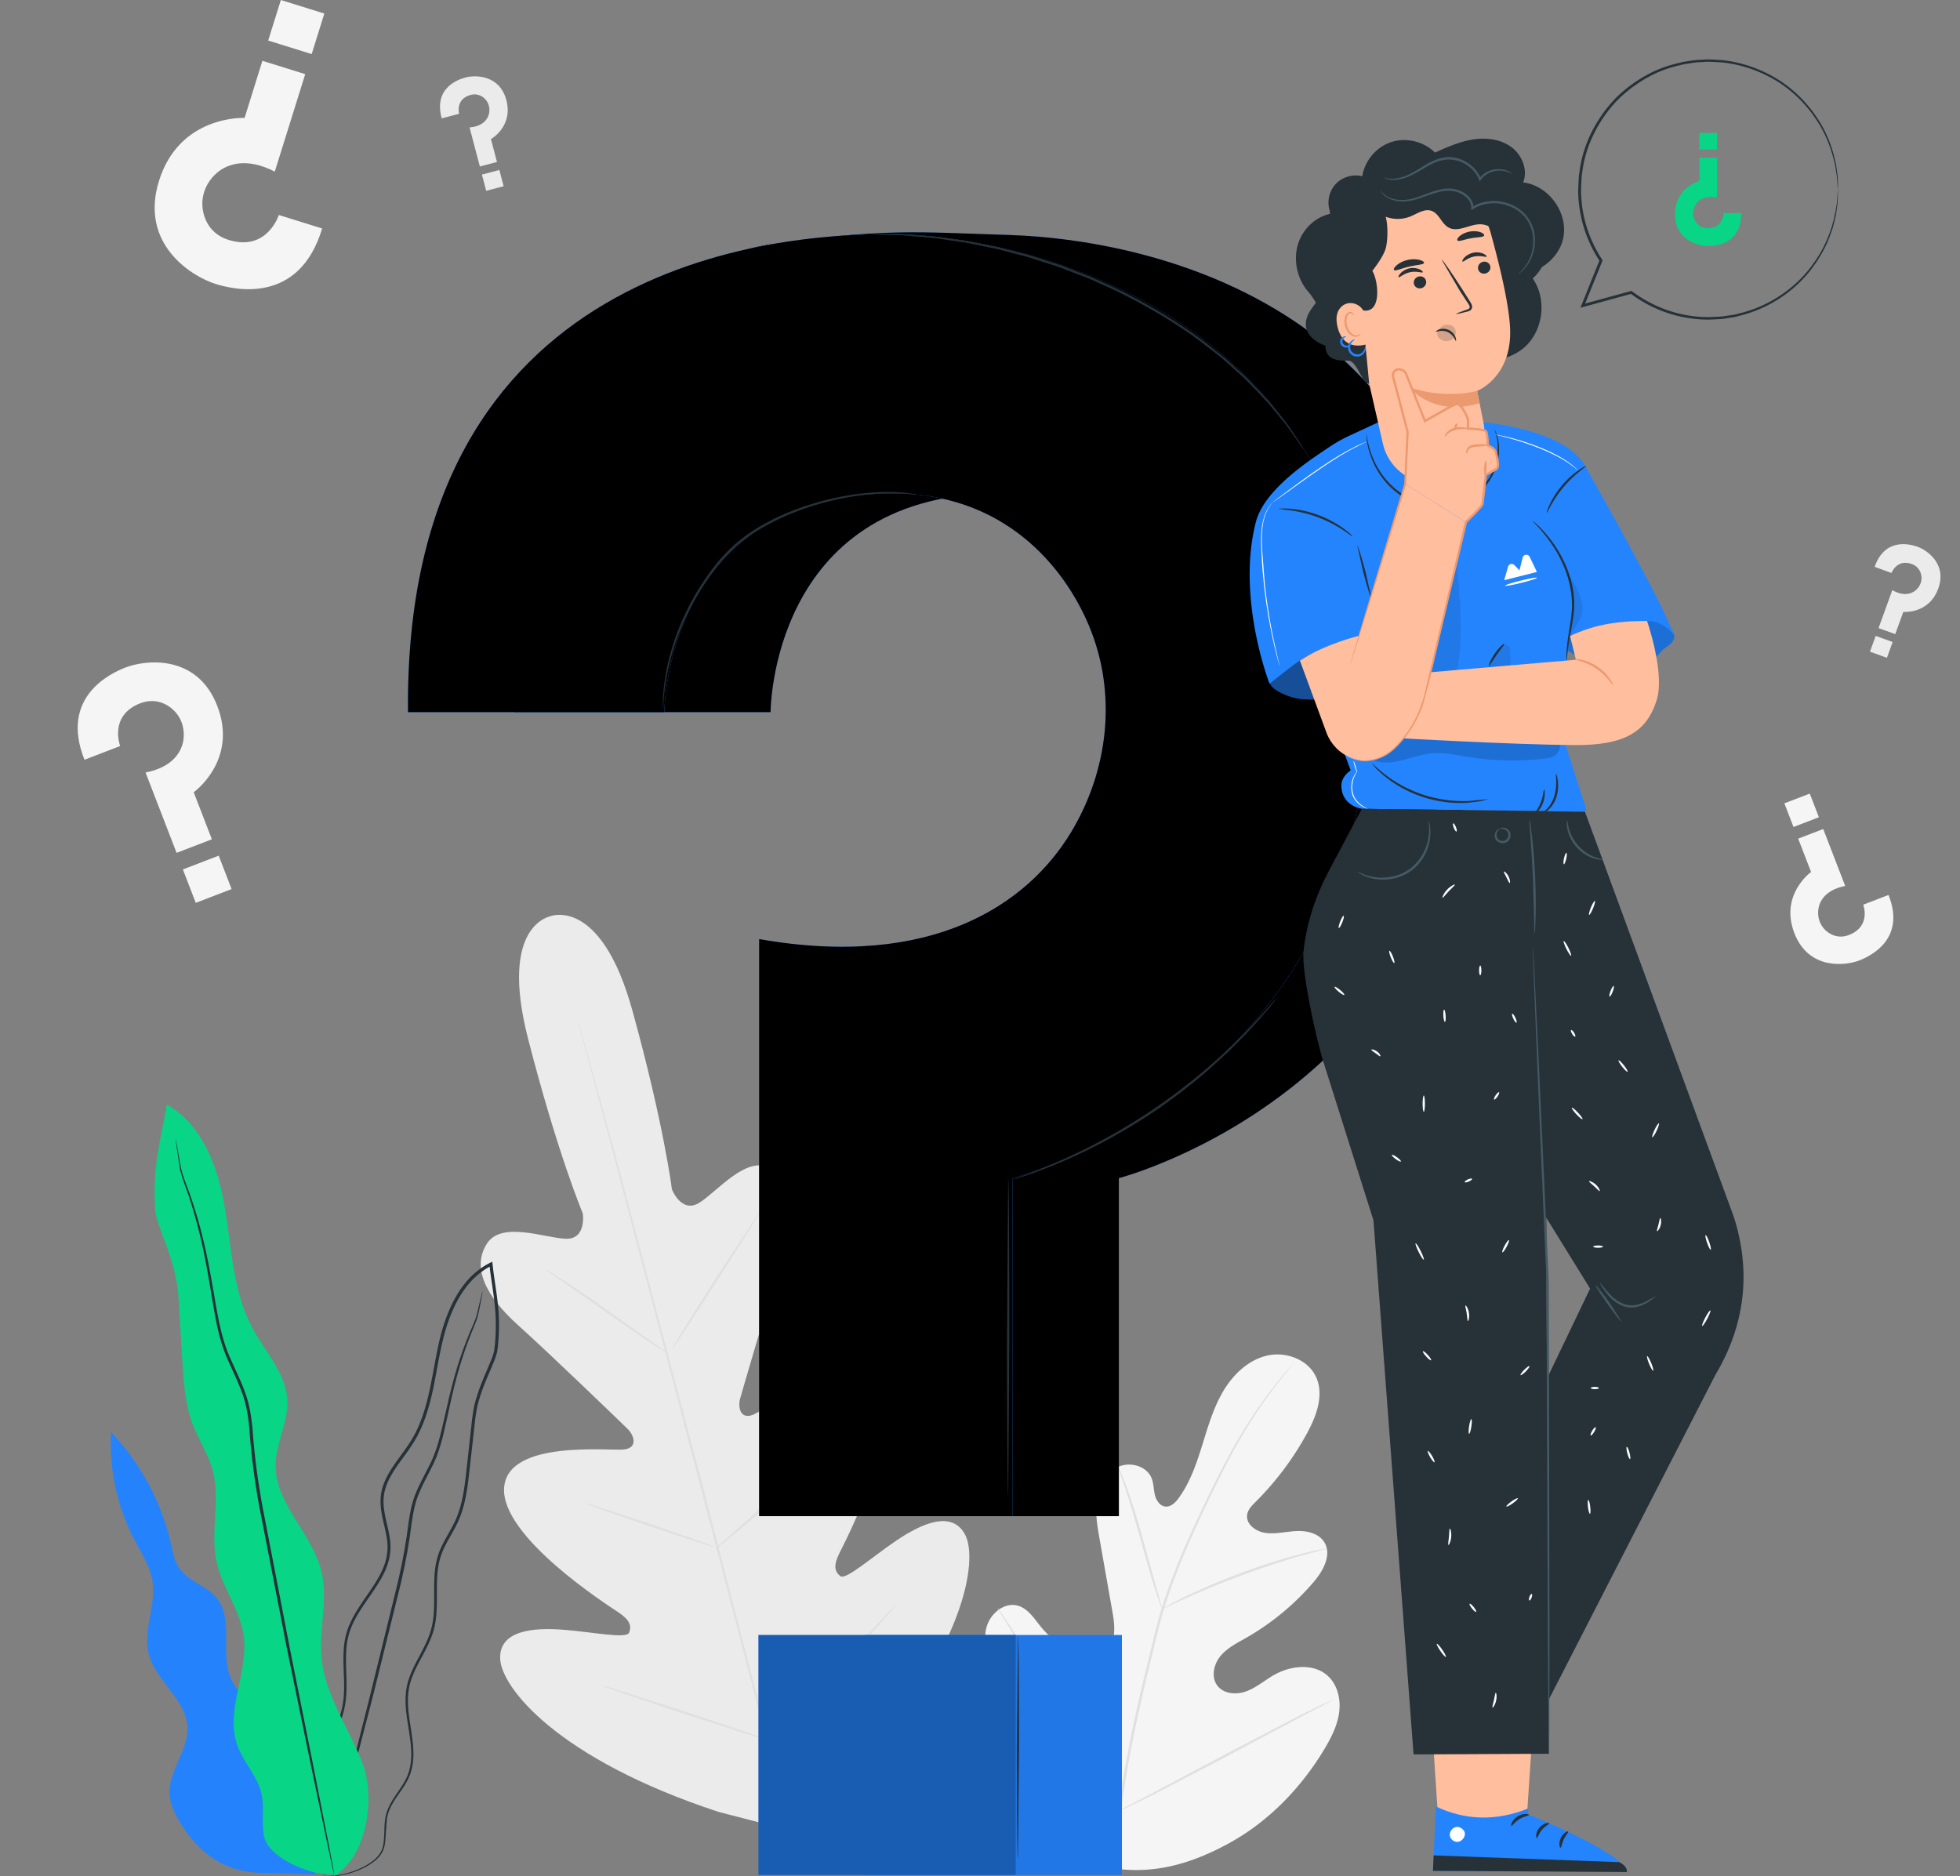 <svg xmlns="http://www.w3.org/2000/svg" xmlns:xlink="http://www.w3.org/1999/xlink" width="516" height="494" fill="none" xmlns:v="https://vecta.io/nano"><rect width="100%" height="100%" fill="#808080" stroke="none"/><style><![CDATA[.B{opacity:.3}.C{fill:#2484fe}.D{fill:#000}.E{fill:#263238}.F{opacity:.4}.G{fill:#ffbe9d}.H{fill:#eb996e}.I{fill:#f5f5f5}]]></style><g clip-path="url(#A)"><path d="M291.236 491.608c-20.135-9.52-28.176-32.154-31.015-53.224-.48-3.524-1.485-7.14-.339-10.489s4.686-6.102 8.063-5.157c2.805.782 4.453 3.617 6.334 5.869a20.85 20.85 0 0 0 9.548 6.452c2.431.781 5.306 1.015 7.304-.56 2.746-2.17 2.396-6.405 1.776-9.882l-3.424-19.437c-.607-3.477-1.227-7.024-.701-10.512s2.396-6.954 5.563-8.447c3.155-1.482 7.584-.268 8.858 3.022.526 1.365.491 2.893.83 4.317s1.285 2.916 2.734 3.08c1.461.175 2.688-1.05 3.553-2.24 3.003-4.119 4.675-9.066 6.194-13.942 1.519-4.889 2.957-9.871 5.563-14.257 2.617-4.387 6.614-8.179 11.557-9.31 4.944-1.12 10.787 1.05 12.879 5.728 2.092 4.69.07 10.15-2.373 14.654a78.97 78.97 0 0 1-13.591 18.153c-.97.969-2.01 2.007-2.22 3.372-.362 2.45 2.232 4.375 4.651 4.76 2.746.42 5.516-.315 8.286-.455s5.925.56 7.385 2.952c2.034 3.313-.315 7.548-2.839 10.488-5.037 5.88-11.091 10.874-17.799 14.701-2.407 1.365-4.966 2.648-6.731 4.795s-2.478 5.483-.818 7.723c1.671 2.24 5.002 2.485 7.608 1.54s4.756-2.811 7.152-4.211c4.487-2.614 10.728-3.326 14.491.28 2.477 2.38 3.295 6.125 2.828 9.543-.467 3.407-2.069 6.545-3.821 9.497-6.159 10.29-14.76 19.192-25.22 24.909-10.424 5.682-20.544 8.458-32.266 6.288z" class="I"/><g fill="#e0e0e0"><path d="M294.427 477.561c1.297-11.095 3.728-23.147 6.708-35.665l2.244-9.264c.747-3.033 1.472-6.043 2.384-8.948 1.776-5.81 3.938-11.259 6.135-16.381 2.209-5.11 4.487-9.882 6.649-14.338 2.174-4.445 4.278-8.552 6.358-12.204a126.8 126.8 0 0 1 11.079-16.52c1.46-1.844 2.629-3.232 3.447-4.165l.923-1.05c.211-.234.327-.35.327-.339.012.012-.081.14-.28.385-.222.269-.514.63-.876 1.097l-3.343 4.235c-2.851 3.71-6.813 9.252-10.88 16.59-2.045 3.664-4.125 7.771-6.275 12.216-2.139 4.456-4.394 9.228-6.58 14.338s-4.324 10.547-6.077 16.322c-.888 2.882-1.624 5.869-2.36 8.914l-2.232 9.252c-2.981 12.507-5.423 24.523-6.744 35.584"/><path d="M305.938 423.625c-.047.012-.246-.49-.596-1.423l-1.344-3.99c-1.075-3.384-2.407-8.097-3.857-13.312s-2.839-9.905-3.973-13.254l-1.356-3.967c-.327-.933-.49-1.458-.455-1.481.046-.012.28.478.689 1.388s.947 2.24 1.554 3.909c1.251 3.325 2.712 8.015 4.161 13.23l3.681 13.358 1.145 4.037c.269.957.398 1.494.351 1.505zm43.391-15.925c.012.047-.619.222-1.753.513l-4.779 1.295c-4.032 1.132-9.537 2.894-15.532 5.11s-11.335 4.469-15.145 6.196c-1.917.851-3.448 1.586-4.499 2.088-1.064.502-1.66.758-1.672.723-.023-.046.538-.373 1.566-.956 1.029-.572 2.536-1.365 4.43-2.276 3.774-1.843 9.103-4.165 15.11-6.393 6.018-2.217 11.57-3.92 15.636-4.935 2.034-.525 3.693-.887 4.85-1.097 1.145-.21 1.788-.315 1.788-.268zm-54.494 68.94c-.023.011-.151-.152-.397-.49l-1.04-1.494-3.658-5.588c-3.027-4.76-7.012-11.469-11.3-18.924l-11.126-19.017-3.482-5.693-.935-1.552c-.211-.362-.304-.548-.293-.572.024-.011.152.164.398.49l1.04 1.494c.9 1.295 2.15 3.208 3.658 5.588 3.027 4.76 7.012 11.469 11.3 18.936l11.126 19.017 3.482 5.693.935 1.552c.211.35.316.548.292.56z"/><path d="M351.14 447.426c.012.023-.175.14-.549.338l-1.636.875-6.03 3.138-19.785 10.547-19.89 10.384-6.124 2.952-1.683.758c-.385.163-.596.245-.608.222s.176-.14.55-.35l1.636-.875 6.03-3.139 19.797-10.547 19.89-10.383 6.124-2.952 1.682-.758.596-.21z"/></g><path d="M145.11 241.19s-13.884 1.925-6.089 32.282 14.409 46.003 14.409 46.003 1.052 6.872-4.511 6.662c-5.551-.21-16.875-4.714-20.72 1.271-3.985 6.207-.502 13.674 8.204 21.502s27.159 25.668 28.819 27.289c1.636 1.587 2.875 4.959-.935 5.414s-30.84-2.707-31.577 10.185 27.113 30.707 30.116 32.714 3.483 3.57 2.805 5.32c-.678 1.738-9.653-.175-17.378-.758s-16.781.081-16.583 7.56 14.819 26.367 57.486 40.402l20.194 5.215 14.923-14.677c30.034-33.355 33.318-56.992 29.777-63.584-3.553-6.58-11.745-2.672-18.161 1.668s-13.252 10.465-14.701 9.287-1.823-2.777-.21-6.008 16.91-32.516 9.851-43.331c-7.058-10.827-28.935 5.332-32.465 6.825s-4.137-2.053-3.505-4.235c.631-2.229 7.771-26.869 11.429-37.976s2.968-19.32-3.576-22.727c-6.311-3.29-13.895 6.242-18.605 9.17-4.71 2.94-7.222-3.547-7.222-3.547s-2.057-16.858-10.401-47.076-21.655-24.803-21.655-24.803" fill="#ebebeb"/><g fill="#e0e0e0"><path d="M209.35 487.28l-24.951-95.879-22.777-87.012-9.442-35.362-.14-.642s.081.21.21.63l.537 1.855 2.034 7.129 7.245 26.285 22.952 86.965 24.764 95.926"/><path d="M143.789 334.35c.023-.035.491.222 1.332.712l3.483 2.17c2.91 1.878 6.871 4.561 11.184 7.618l11.02 7.84 3.354 2.357c.795.548 1.227.875 1.204.91s-.503-.21-1.333-.7-2.021-1.237-3.471-2.193c-2.898-1.902-6.813-4.644-11.125-7.7l-11.067-7.759-3.366-2.345c-.818-.548-1.238-.875-1.215-.91zm33.248 20.627c-.152-.093 5.048-8.481 11.604-18.737l12.154-18.398c.152.093-5.048 8.481-11.616 18.737-6.544 10.255-11.99 18.492-12.142 18.398zm11.195 52.816c-.023-.035.363-.408 1.111-1.073l3.155-2.754c2.653-2.321 6.311-5.553 10.214-9.263 3.915-3.698 7.339-7.175 9.793-9.707l2.91-2.998c.689-.7 1.087-1.085 1.122-1.05s-.304.466-.935 1.225-1.578 1.831-2.77 3.138c-2.372 2.613-5.761 6.149-9.676 9.87a191.29 191.29 0 0 1-10.366 9.147c-1.367 1.12-2.489 2.007-3.284 2.602s-1.25.898-1.274.863z"/><path d="M154.05 395.753c.011-.047.502.082 1.379.338l3.692 1.144 12.119 4.001 12.061 4.177 3.634 1.342 1.309.572c-.012.046-.503-.082-1.379-.339l-3.693-1.143-12.119-4.002-12.06-4.177-3.635-1.341c-.864-.327-1.32-.537-1.308-.572zm3.95 47.881c.011-.047.642.117 1.764.443l4.745 1.447 15.578 5.005 15.519 5.18 4.675 1.645 1.683.689c-.012.046-.643-.117-1.765-.444l-4.745-1.446-15.577-5.006-15.52-5.18-4.674-1.645-1.683-.688zm43.017 13.767c-.035-.035.456-.525 1.367-1.388l3.868-3.629 12.575-12.168a524.33 524.33 0 0 0 12.154-12.601l3.623-3.873 1.39-1.377c.035.035-.397.572-1.192 1.54l-3.482 4.014c-2.98 3.36-7.187 7.898-12.026 12.752-4.826 4.853-9.384 9.065-12.726 12.052l-4.008 3.488c-.97.793-1.508 1.225-1.543 1.19z"/></g><g class="I"><path d="M84.808 60.155l-11.406-3.547s-2.992 9.555-12.995 6.627c-5.2-1.517-6.825-5.74-7.094-8.669-.327-3.395 1.134-6.709 3.693-8.972 2.933-2.578 8.075-4.153 15.333-.408l8.017-25.667-11.277-3.512-4.686 15.039s-17.097-.84-22.531 16.555c-5.2 16.649 8.543 25.177 14.947 27.172 4.897 1.517 21.935 5.53 28.001-14.619zM70.605 10.672l11.446 3.565 3.334-10.669L73.939.003l-3.334 10.669z"/></g><g fill="#ebebeb"><path d="M116.291 31.162l4.57-1.202s-1.017-3.827 2.956-4.947c2.057-.583 3.494.49 4.196 1.412.829 1.073 1.028 2.485.654 3.78-.432 1.482-1.835 3.08-5.048 3.348l2.711 10.279 4.511-1.19-1.59-6.02s5.902-3.302 4.056-10.267c-1.765-6.662-8.158-6.639-10.729-5.962-1.951.513-8.507 2.753-6.287 10.769zm15.169 13.591l-4.588 1.208 1.13 4.275 4.588-1.208-1.13-4.275zm362.067 104.49l4.441 1.61s1.356-3.722 5.247-2.392c2.022.689 2.595 2.392 2.653 3.547.07 1.353-.561 2.625-1.624 3.477-1.204.968-3.261 1.493-6.065-.117l-3.623 9.999 4.394 1.586 2.127-5.856s6.731.641 9.197-6.137c2.349-6.487-2.922-10.092-5.423-11.002-1.904-.677-8.566-2.567-11.324 5.285zm4.739 19.788l-4.461-1.614-1.508 4.158 4.461 1.613 1.508-4.157z"/></g><g class="I"><path d="M22.239 200.029l9.396-3.617s-3.038-7.875 5.107-11.176c4.23-1.716 7.514.221 9.232 2.018 1.998 2.077 2.77 5.017 2.267 7.852-.584 3.231-3.155 6.965-9.922 8.283l8.169 21.152 9.291-3.57-4.78-12.39s11.733-8.377 6.206-22.715c-5.294-13.721-18.85-12.169-24.121-10.139-4.043 1.552-17.413 7.817-10.845 24.302zm35.338 25.252l-9.432 3.628 3.395 8.796 9.433-3.628-3.395-8.796zm439.608 10.344l-6.661 2.567s2.15 5.588-3.623 7.921c-3.003 1.214-5.329-.163-6.544-1.423-1.415-1.47-1.964-3.558-1.602-5.565.41-2.298 2.233-4.935 7.024-5.869l-5.785-14.991-6.591 2.531 3.389 8.785s-8.321 5.939-4.394 16.101c3.751 9.718 13.358 8.622 17.097 7.187 2.875-1.132 12.341-5.566 7.69-17.244zm-25.016-17.893l6.685-2.571-2.404-6.227-6.684 2.571 2.403 6.227z"/></g><use xlink:href="#B" class="C"/><g class="B D"><g class="B"><g class="B"><g class="B"><use xlink:href="#B" class="B"/></g></g></g></g><g class="E"><path d="M85.672 493.895s1.251.292 3.599-.082a21.76 21.76 0 0 0 4.254-1.073c1.624-.595 3.483-1.435 5.247-2.87.853-.747 1.706-1.657 2.162-2.87s.537-2.544.619-3.909l.304-4.223c.222-1.435.783-2.847 1.601-4.2 1.543-2.707 4.102-5.262 4.932-8.937.899-3.617.257-7.525-.351-11.457-.608-3.92-1.192-8.19.304-12.273 1.402-4.084 4.277-7.771 5.703-12.379 1.425-4.655.759-9.66 1.063-14.595.14-2.474.62-4.959 1.706-7.257 1.064-2.31 2.525-4.492 3.67-6.93 2.326-4.924 2.735-10.501 3.366-15.961l.935-8.342c.315-2.823.56-5.635 1.449-8.353.806-2.742 1.975-5.39 3.132-8.085.561-1.354 1.168-2.719 1.519-4.224.257-1.54.327-2.986.421-4.491.151-2.999.023-6.032-.351-9.042-.351-3.01-.9-6.009-1.227-9.03-.024-.175-.035-.362-.059-.525l-.07-.607-.537.268c-2.805 1.4-5.201 3.489-7.047 5.939-1.87 2.426-3.237 5.168-4.324 7.968-2.185 5.612-2.968 11.492-4.079 17.104-1.075 5.612-2.489 11.13-5.375 15.797-1.438 2.322-3.167 4.445-4.687 6.72-1.519 2.252-2.851 4.725-3.248 7.444-.772 5.53 2.278 10.383 1.636 15.271-.222 2.427-1.192 4.702-2.384 6.779-1.192 2.088-2.583 4.025-3.915 5.973-1.32 1.949-2.583 3.92-3.518 6.032-.947 2.1-1.461 4.352-1.613 6.545-.316 4.41.304 8.587-.012 12.531-.269 3.955-1.659 7.536-3.225 10.733-1.578 3.22-3.342 6.125-4.815 8.937-.748 1.412-1.426 2.788-1.987 4.165-.596 1.377-.877 2.788-1.145 4.13-.432 2.707-.386 5.227-.093 7.455.573 4.48 2.244 7.7 3.74 9.509.339.478.748.828 1.063 1.143.304.327.608.549.865.724.514.385.771.548.771.548.058-.07-1.075-.665-2.536-2.497-1.437-1.82-3.038-5.017-3.553-9.45-.257-2.193-.28-4.69.164-7.35.28-1.319.573-2.695 1.157-4.037.561-1.353 1.251-2.718 1.998-4.107 1.484-2.788 3.26-5.693 4.885-8.925 1.601-3.22 3.05-6.872 3.342-10.92.339-4.025-.269-8.225.07-12.53.152-2.147.654-4.294 1.578-6.324.911-2.041 2.15-3.978 3.471-5.903 1.321-1.937 2.735-3.874 3.962-6.009 1.227-2.111 2.244-4.48 2.501-7.058.631-5.215-2.396-10.104-1.613-15.237.374-2.544 1.648-4.912 3.132-7.117 1.496-2.228 3.237-4.352 4.71-6.743 2.968-4.796 4.417-10.431 5.504-16.066 1.11-5.647 1.905-11.468 4.044-16.963 1.063-2.73 2.407-5.402 4.218-7.759 1.788-2.368 4.079-4.352 6.743-5.693l-.607-.339c.023.164.035.35.058.525.327 3.057.877 6.055 1.227 9.03.362 2.976.491 5.951.351 8.902-.082 1.459-.176 2.987-.398 4.364-.315 1.376-.911 2.73-1.472 4.071-1.145 2.684-2.337 5.379-3.155 8.179-.912 2.788-1.169 5.705-1.473 8.493l-.923 8.354c-.619 5.495-1.04 10.979-3.272 15.727-1.11 2.368-2.571 4.55-3.658 6.942-1.122 2.38-1.624 5.005-1.753 7.525-.28 5.04.374 9.975-.993 14.432-1.356 4.445-4.207 8.155-5.657 12.367-1.542 4.258-.899 8.668-.28 12.577.631 3.932 1.262 7.758.421 11.235-.76 3.512-3.249 6.043-4.815 8.832-.818 1.377-1.402 2.882-1.625 4.363-.233 1.494-.222 2.917-.28 4.282-.07 1.342-.14 2.66-.561 3.792-.409 1.131-1.215 2.018-2.033 2.753-1.706 1.412-3.529 2.275-5.13 2.882-1.613.607-3.038.945-4.195 1.132-1.157.21-2.057.245-2.665.256l-.888.012z"/><path d="M127.019 339.985c-.012 0-.058.128-.129.397l-.292 1.178-1.063 4.527c-.514 1.937-1.706 4.13-2.711 6.825-1.052 2.672-2.127 5.775-3.109 9.264-.993 3.488-1.882 7.35-2.805 11.491-.958 4.142-1.905 8.576-4.183 12.764-1.076 2.123-2.279 4.27-3.238 6.615-.981 2.345-1.519 4.924-1.881 7.502-.631 5.18-1.578 10.43-2.817 15.809l-7.397 30.182-6.206 24.617-4.114 16.614L86 492.296l-.257 1.179c-.058.268-.07.408-.058.408s.058-.128.14-.385c.094-.303.199-.688.339-1.167l1.227-4.491 4.371-16.556 6.381-24.57 7.468-30.194c1.238-5.367 2.197-10.722 2.816-15.867.362-2.555.865-5.04 1.811-7.315.924-2.287 2.116-4.422 3.191-6.569 2.302-4.258 3.26-8.831 4.172-12.95.9-4.153 1.741-8.015 2.699-11.492.947-3.477 1.964-6.58 2.98-9.252.959-2.695 2.116-4.9 2.595-6.906.455-1.984.701-3.524.911-4.574l.211-1.19c.023-.268.046-.408.023-.42z"/></g><path d="M87.986 493.93c8.543-5.075 10.997-20.464 7.432-29.739-3.564-9.264-9.805-17.734-10.763-27.616-.736-7.595 1.753-15.388-.023-22.808-2.396-10.022-12.189-17.781-12.072-28.071.058-5.775 3.354-11.212 3.097-16.987-.327-7.082-5.761-12.694-9.139-18.935-5.165-9.544-5.504-20.837-7.269-31.536s-5.855-22.167-15.356-27.429c-1.402 9.089-3.798 15.307-3.05 27.627.269 4.422 5.411 12.881 6.112 22.576l1.063 17.383c.351 5.636.713 11.387 2.735 16.661 1.554 4.048 4.044 7.712 5.2 11.888 2.162 7.852-.678 16.357 1.075 24.314 1.484 6.744 6.159 12.542 7.117 19.379 1.344 9.602-4.885 19.589-1.695 28.747 1.578 4.55 5.329 8.202 6.392 12.892.83 3.64-.07 7.502.678 11.154 1.204 5.891 12.469 10.477 18.476 10.103" fill="#08d586"/><path d="M46.254 299.828c-.012 0 0 .175.035.513l.187 1.493.865 5.729c.479 2.508 1.776 5.332 2.805 8.727a127.81 127.81 0 0 1 3.132 11.69c.97 4.375 1.788 9.228 2.653 14.444.888 5.18 1.788 10.896 4.382 16.321 1.204 2.731 2.548 5.461 3.553 8.366 1.04 2.893 1.508 6.02 1.8 9.217.444 6.44 1.297 13.136 2.513 19.88l7.386 37.964 6.357 30.929 4.359 20.837 1.227 5.658.339 1.471c.082.326.129.501.14.49.012 0-.012-.175-.058-.514l-.257-1.481-1.075-5.682-4.102-20.884-6.182-30.964-7.316-37.952c-1.204-6.756-2.057-13.347-2.513-19.811-.304-3.22-.795-6.44-1.87-9.403-1.04-2.975-2.407-5.717-3.599-8.412-2.571-5.355-3.483-10.932-4.406-16.135-.888-5.204-1.741-10.069-2.758-14.456-1.005-4.387-2.127-8.307-3.272-11.702-1.087-3.418-2.419-6.206-2.933-8.657-.491-2.45-.76-4.398-1.017-5.693l-.28-1.482c-.035-.338-.082-.501-.094-.501z" class="E"/><g fill="#08d586"><path d="M458.398 56.106h-4.652s0 3.897-4.055 3.967c-2.103.035-3.202-1.342-3.646-2.403-.514-1.225-.362-2.625.327-3.757.795-1.295 2.513-2.485 5.656-1.925V41.511h-4.604v6.137s-6.451 1.668-6.451 8.762c0 6.79 6.1 8.365 8.707 8.365 1.998.012 8.799-.478 8.718-8.669zm-11.029-16.743h4.663v-4.352h-4.663v4.352z"/></g><path d="M483.874 49.888c.012 0 .012-.198.012-.583l-.047-1.727-.058-1.272-.211-1.528-.257-1.773-.491-1.983c-.724-2.788-1.951-6.172-4.207-9.625-2.22-3.453-5.399-7.047-9.711-9.952-4.324-2.858-9.758-5.063-15.87-5.647-1.531-.058-3.085-.245-4.663-.093-.783.058-1.589.035-2.384.152l-2.408.362c-3.19.653-6.45 1.598-9.489 3.232-3.05 1.598-5.948 3.663-8.531 6.183a36.02 36.02 0 0 0-6.416 8.914c-1.706 3.337-2.886 7.023-3.342 10.862-.187.957-.187 1.925-.245 2.893s-.106 1.948-.059 2.928c.082 1.96.327 3.932.748 5.868.9 4.223 2.618 8.19 4.92 11.679l-.035-.35-5.06 12.6.736-.198 12.75-3.5-.316-.058c4.441 3.337 9.525 5.472 14.562 6.347 2.512.443 5.036.63 7.455.467 1.216-.047 2.419-.105 3.588-.338l1.741-.268c.573-.105 1.134-.28 1.683-.42 8.975-2.298 15.602-7.817 19.388-13.277 1.928-2.73 3.319-5.437 4.172-7.899l.643-1.785.432-1.692.386-1.552c.093-.502.152-.98.21-1.423.117-.898.269-1.692.304-2.38l.058-1.75.024-1.073c0-.21 0-.338-.012-.338s-.023.117-.047.362l-.081 1.062-.117 1.738c-.059.688-.222 1.47-.363 2.357-.642 3.5-2.045 8.75-5.971 14.117-3.798 5.355-10.354 10.734-19.178 12.939-.549.128-1.098.303-1.659.397l-1.718.257c-1.145.222-2.326.268-3.518.315-2.384.152-4.849-.035-7.315-.478-4.932-.887-9.899-2.987-14.246-6.265l-.14-.105-.176.047-12.749 3.477.444.502 4.803-11.9.07-.187-.117-.163c-2.255-3.418-3.927-7.304-4.815-11.422-.409-1.902-.642-3.815-.724-5.74-.047-.957-.012-1.913.046-2.87.059-.945.059-1.902.234-2.835.444-3.757 1.59-7.362 3.261-10.629a35.12 35.12 0 0 1 6.264-8.738c2.524-2.473 5.352-4.503 8.332-6.078 2.968-1.61 6.17-2.555 9.291-3.197l2.349-.362c.783-.117 1.566-.105 2.337-.163 1.554-.152 3.073.023 4.581.07 5.995.548 11.347 2.683 15.625 5.46a34.2 34.2 0 0 1 9.653 9.742c2.267 3.395 3.517 6.72 4.277 9.473l.526 1.96.292 1.762.245 1.505c.047.467.059.887.094 1.26l.128 1.715c.047.42.07.618.082.618z" class="E"/><g class="C"><use xlink:href="#C"/><path d="M295.361 430.462h-67.734v63.153h67.734v-63.153z"/></g><g class="D"><path opacity=".1" d="M295.361 430.462h-67.734v63.153h67.734v-63.153z"/><use xlink:href="#C" opacity=".1"/></g><use xlink:href="#D" class="C"/><use xlink:href="#D" class="B D"/><path d="M267.408 430.462h-67.735v63.153h67.735v-63.153z" class="C"/><path d="M267.408 430.462h-67.735v63.153h67.735v-63.153z" class="B D"/><g class="E"><path d="M241.417 130.214c0 .023-.351 0-1.005-.058-.666-.035-1.625-.222-2.875-.234-2.501-.163-6.136-.105-10.588.444-4.441.56-9.688 1.656-15.274 3.581-2.781 1.004-5.668 2.147-8.508 3.652-2.863 1.447-5.703 3.22-8.321 5.379-2.641 2.135-4.873 4.631-6.813 7.186a68.95 68.95 0 0 0-5.107 7.724c-2.874 5.168-4.826 10.15-6.041 14.455-1.239 4.294-1.788 7.887-2.034 10.372-.14 1.249-.187 2.217-.21 2.87-.035.654-.07 1.004-.094 1.004s-.035-.35-.035-1.004c0-.665 0-1.633.105-2.893.176-2.509.655-6.137 1.847-10.477 1.168-4.34 3.097-9.38 5.972-14.607 1.46-2.59 3.155-5.227 5.118-7.817 1.952-2.578 4.207-5.122 6.895-7.292 2.665-2.193 5.539-3.978 8.438-5.436 2.875-1.517 5.796-2.66 8.601-3.652 5.644-1.925 10.938-2.987 15.414-3.489 4.476-.49 8.146-.49 10.646-.245 1.263.047 2.221.28 2.875.35.655.105 1.005.164.994.187zm101.695-12.028c-.012 0-.082-.082-.222-.269l-.597-.816-2.22-3.15-1.613-2.264-4.522-5.495-2.922-3.103-3.272-3.36-3.775-3.407-1.998-1.785-2.174-1.715-4.557-3.535c-6.405-4.632-13.896-9.088-22.111-13.044l-6.159-2.777-6.123-2.368c-1.987-.828-4.021-1.412-5.984-2.053-1.975-.607-3.88-1.318-5.808-1.773l-5.586-1.47c-1.811-.478-3.611-.758-5.329-1.132-1.73-.327-3.377-.747-5.002-.957l-4.651-.677c-2.957-.502-5.668-.607-8.029-.84-1.18-.093-2.29-.222-3.307-.268l-2.781-.07-3.857-.128-1.005-.047c-.222-.012-.339-.023-.339-.035s.117-.023.339-.023l1.005-.012 3.857.012 2.793.023c1.017.035 2.127.14 3.319.222 2.372.21 5.095.28 8.063.758l4.663.63c1.625.187 3.284.607 5.025.922 1.73.362 3.53.642 5.353 1.108l5.621 1.447c1.94.443 3.845 1.143 5.831 1.762 1.975.642 4.021 1.225 6.019 2.053l6.147 2.368 6.182 2.788c8.251 3.967 15.765 8.459 22.181 13.137 1.612 1.155 3.085 2.415 4.569 3.57l2.174 1.727c.701.583 1.344 1.213 1.998 1.797l3.763 3.442c1.181 1.131 2.221 2.321 3.261 3.395 1.016 1.096 2.033 2.111 2.91 3.138l2.384 2.975 2.068 2.59c.596.829 1.099 1.61 1.566 2.31l2.127 3.22.538.84c.14.234.198.327.187.339zm-7.035 144.658c.011.011-.164.256-.515.7l-1.554 1.936-2.547 2.987-3.518 3.838-4.453 4.469-5.34 4.9c-3.868 3.325-8.274 6.813-13.112 10.174-4.862 3.325-9.7 6.195-14.188 8.621-2.267 1.167-4.417 2.31-6.486 3.244-2.045.992-3.985 1.82-5.773 2.567-1.764.781-3.412 1.365-4.838 1.913a67.55 67.55 0 0 1-3.704 1.318l-2.361.77c-.538.164-.83.245-.841.222s.268-.14.794-.338l2.326-.875a68.37 68.37 0 0 0 3.658-1.412c1.414-.583 3.05-1.19 4.791-1.995 1.765-.77 3.693-1.61 5.715-2.625 2.056-.945 4.183-2.1 6.439-3.279 4.464-2.438 9.255-5.32 14.105-8.633 4.827-3.337 9.221-6.802 13.089-10.092 1.905-1.68 3.74-3.255 5.352-4.842 1.66-1.528 3.144-3.033 4.488-4.398 1.379-1.342 2.524-2.649 3.564-3.769a76.87 76.87 0 0 0 2.618-2.916l1.648-1.855c.421-.42.631-.642.643-.63zm-70.656 131.031c-.164 0-.304-18.738-.304-41.85l.304-41.861c.163 0 .303 18.737.303 41.861l-.303 41.85zm2.571 95.458c-.164 0-.304-13.148-.304-29.365l.304-29.378c.163 0 .304 13.149.304 29.378l-.304 29.365z"/></g><use xlink:href="#E" class="C"/><g class="F D"><use xlink:href="#E" class="F"/></g><path d="M412.424 171.06a26.62 26.62 0 0 0 15.589 4.889c2.653-.035 5.47-.549 7.421-2.334.9-.817 1.578-1.878 2.501-2.66.631-.537 1.367-.945 1.963-1.528s1.04-1.412.865-2.217c-.187-.828-.876-2.158-1.613-2.578-3.167-1.797-6.953-1.727-10.599-1.645s-7.234.933-10.693 2.088c-2.828.945-5.785 2.287-7.222 4.9" class="C"/><g class="F D"><path d="M440.752 167.222c-.187-.828-1.333-1.925-2.069-2.345-3.167-1.797-6.498-1.96-10.144-1.879s-7.234.934-10.693 2.089c-2.828.945-5.785 2.287-7.222 4.9l1.8 1.073a26.62 26.62 0 0 0 15.589 4.889c2.653-.035 5.47-.549 7.421-2.334.9-.816 1.578-1.878 2.501-2.66.631-.536 1.367-.945 1.963-1.528.585-.572 1.041-1.4.854-2.205z" class="F"/></g><path d="M358.526 212.944l58.257.759a.75.75 0 0 0 .724-.98l-6.836-21.281 2.395-23.427 4.955-43.774c-3.973-11.154-27.486-13.044-27.486-13.044l-26.797 1.587-.947-1.575-7.713 3.582a36.38 36.38 0 0 0-4.838 2.718c-5.083 3.407-17.366 11.2-19.609 19.904-5.177 20.114 3.587 42.572 3.587 42.572l5.621-4.386c1.473-1.109 2.864-2.077 4.465-2.975l11.289 30.205s-2.349 1.423-2.454 3.874c-.071 2.45 1.238 5.401 5.387 6.241z" class="C"/><g class="B D"><path d="M383.499 177.337c1.847-9.917.877-20.114-.116-30.147-3.238 8.213-3.121 17.465-6.545 25.597-.374.875-.783 1.75-.911 2.695s.07 1.983.783 2.625c.935.852 2.314.397 3.564.245 1.332-.152 2.033-.607 3.225-1.015z" class="B"/></g><g class="F D"><path d="M362.044 200.286c4.698 1.633 9.653-1.389 14.596-1.925 3.272-.35 6.544.396 9.793.921a73.57 73.57 0 0 0 19.867.49c1.005-.116 2.045-.256 2.922-.758s1.589-1.89 1.531-2.893l-33.003-2.929c-2.758-.28-5.609-.56-8.25.257-3.331 1.027-5.89 3.64-8.228 6.207" class="F"/></g><path d="M439.08 163.372c-4.768-10.687-21.526-40.274-21.526-40.274L404.57 139.35l3.027 31.909s6.86-7.642 26.037-7.794c4.465-.035 7.141 3.757 7.141 3.757l-1.695-3.85z" class="C"/><g class="E"><path d="M361.109 157.725c-.164.047-1.146-3.08-2.186-6.977l-1.601-7.14c.164-.047 1.145 3.08 2.186 6.977l1.601 7.14zm42.468-20.534c.023-.035.456.338 1.204 1.015a32.67 32.67 0 0 1 2.898 3.173c2.267 2.8 5.037 7.187 6.205 12.671.585 2.73.678 5.413.374 7.816-.304 2.392-.759 4.492-1.052 6.266-.303 1.773-.49 3.22-.584 4.223s-.117 1.563-.163 1.563c-.036 0-.094-.56-.071-1.575s.141-2.485.398-4.27c.245-1.796.654-3.908.923-6.265.269-2.345.152-4.958-.409-7.618-1.134-5.355-3.786-9.696-5.948-12.531-2.186-2.893-3.869-4.386-3.775-4.468zm-11.897 73.21c.012.035-.444.175-1.273.373-.41.105-.924.222-1.52.292l-2.045.245c-1.519.152-3.342.14-5.352-.035-2.01-.21-4.196-.607-6.428-1.283a34.02 34.02 0 0 1-6.03-2.579c-1.753-.991-3.26-2.018-4.429-2.998-.608-.455-1.098-.945-1.543-1.354-.455-.396-.806-.781-1.086-1.108l-.842-1.015c.082-.082 1.344 1.318 3.728 3.138 1.18.922 2.688 1.891 4.429 2.847 1.753.922 3.763 1.797 5.937 2.485 2.185.665 4.336 1.074 6.311 1.307 1.975.198 3.763.245 5.27.163l4.873-.478zm17.985-6.65c.07-.012.304.618.444 1.703.141 1.074.164 2.625-.315 4.247-.468 1.633-1.438 2.917-2.291 3.617-.853.712-1.507.933-1.542.875-.047-.082.514-.443 1.25-1.19a8.31 8.31 0 0 0 1.999-3.477c.899-3.08.233-5.763.455-5.775zm-3.166 4.107c.152-.035.455 1.668-.293 3.593-.736 1.925-2.115 2.975-2.208 2.847-.129-.129.958-1.284 1.636-3.069.713-1.773.689-3.371.865-3.371zm-10.425-38.396c.129.128-.958 1.342-2.08 2.987l-2.045 3.01c-.152-.059.374-1.657 1.542-3.349 1.157-1.703 2.478-2.765 2.583-2.648zm-39.991-28.246c-.07.07-.993-.665-2.582-1.703s-3.892-2.322-6.615-3.348c-2.723-1.004-5.305-1.54-7.187-1.797l-3.074-.397c0-.07 1.193-.175 3.121-.023s4.581.63 7.35 1.657c2.77 1.038 5.096 2.415 6.638 3.558 1.566 1.132 2.396 1.995 2.349 2.053zm61.471-18.515c.117.163-3.039 2.077-5.902 5.518-2.898 3.407-4.265 6.837-4.441 6.755-.07-.023.176-.91.818-2.263.631-1.342 1.695-3.127 3.156-4.877 1.472-1.738 3.05-3.091 4.277-3.943 1.215-.852 2.045-1.249 2.092-1.19zm-24.063-9.614c.024-.011.106.175.258.537.175.362.35.91.549 1.633.374 1.447.572 3.675-.024 6.324-.607 2.613-2.068 5.647-4.768 8.038-2.676 2.404-6.626 3.839-10.751 3.827-4.137-.023-8.029-1.447-10.857-3.617-2.863-2.158-4.768-4.841-5.971-7.233-1.192-2.415-1.742-4.539-1.987-6.009-.117-.735-.199-1.318-.21-1.703-.024-.397-.036-.595-.012-.595.058-.012.128.817.456 2.263a23.75 23.75 0 0 0 2.138 5.857c1.239 2.31 3.12 4.912 5.925 6.977 2.758 2.088 6.521 3.43 10.53 3.465 3.996.012 7.794-1.353 10.377-3.64 2.618-2.275 4.079-5.192 4.721-7.724.631-2.555.503-4.725.211-6.171s-.655-2.194-.585-2.229z"/></g><g class="B D"><path d="M397.582 171.538c-.024-.583-.094-1.271-.596-1.563-.316-.187-.725-.14-1.064.023-.327.164-.596.432-.841.7-1.414 1.529-2.408 3.022-3.121 4.982l5.727-.49-.105-3.652z" class="B"/></g><g class="B D"><path d="M416.595 159.51c-.444-3.267-2.115-6.265-4.148-8.867 2.466 8.074 1.636 12.635.257 18.154l.304-.77c1.577-3.232 4.032-5.25 3.587-8.517z" class="B"/></g><path d="M405.155 430.719l-3.495 52.326-22.788-.269-3.588-54.402 29.871 2.345z" class="G"/><path d="M402.303 476.161v1.517s25.687 10.325 25.955 15.19l-51.022-.303.795-16.94c7.572 3.547 15.519 3.978 24.272.536z" class="C"/><path d="M383.173 481.061c-.994.269-1.683 1.365-1.45 2.369.222 1.003 1.344 1.703 2.338 1.458s1.858-1.552 1.531-2.508c-.339-.969-1.695-1.727-2.595-1.249" fill="#fff"/><g class="E"><path d="M377.248 492.565l.187-4.072 48.837 1.774s2.267 1.003 1.998 2.59l-51.022-.292zm25.242-14.747c-.011.245-1.25.35-2.489 1.143-1.25.759-1.893 1.832-2.115 1.739-.234-.047.152-1.54 1.659-2.474 1.496-.945 3.004-.641 2.945-.408zm5.341 2.24c.058.245-1.028.653-1.882 1.703-.888 1.027-1.098 2.159-1.355 2.147-.234.035-.398-1.423.689-2.706 1.075-1.284 2.548-1.389 2.548-1.144zm3.003 6.405c-.222.047-.561-1.19.082-2.555s1.811-1.89 1.916-1.691c.141.21-.619.933-1.133 2.053-.538 1.12-.619 2.17-.865 2.193zm-9.84-438.43c1.309-3.267-.28-7.233-3.12-9.322s-6.638-2.543-10.12-1.983c-3.483.548-6.755 2.007-9.98 3.442-2.922-2.928-7.55-4.048-11.488-2.765s-7.012 4.9-7.643 8.995c-2.513-.642-5.341.222-7.082 2.135a7.26 7.26 0 0 0-1.402 7.245l15.8 5.542 17.249 30.299c5.048 4.293 13.287 4.177 18.207-.257s5.867-12.624 2.092-18.06c.97-.852 1.776-1.878 2.419-2.987 2.735-1.692 4.873-4.317 5.586-7.467 1.508-6.65-3.728-14.024-10.518-14.817z"/></g><path d="M390.535 111.197l-1.659-8.271s9.314-3.617 8.671-16.614c-.315-6.463-2.793-16.637-5.072-24.909-2.057-7.443-9.01-15.645-16.372-13.277l-22.251 10.85c-2.232.723-2.63 2.812-2.104 5.098l.035 1.12 8.66 35.771 3.658 15.983a13.53 13.53 0 0 0 15.098 10.244c7.678-1.097 12.855-8.4 11.336-15.996z" class="G"/><g class="E"><path d="M392.334 70.048c.211.84-.338 1.715-1.215 1.948s-1.765-.257-1.975-1.108c-.21-.84.339-1.715 1.215-1.948s1.765.268 1.975 1.108zm-.958-2.485c-.152.257-1.566-.397-3.307-.023-1.741.338-2.828 1.505-3.062 1.33-.117-.07.012-.502.479-1.015s1.309-1.097 2.396-1.33c1.087-.222 2.08-.012 2.688.28.619.303.888.642.806.758zm-15.951 6.359c.21.84-.339 1.715-1.216 1.948s-1.764-.257-1.975-1.108c-.21-.84.339-1.715 1.216-1.948.888-.233 1.764.257 1.975 1.108zm-.853-2.24c-.152.257-1.566-.397-3.307-.023-1.742.338-2.829 1.505-3.062 1.33-.117-.07.011-.502.479-1.015s1.309-1.097 2.396-1.33c1.086-.222 2.08-.012 2.687.28.62.292.889.642.807.758zm8.799 10.966c-.023-.093 1.017-.513 2.712-1.097.432-.14.841-.315.841-.63.035-.338-.245-.782-.573-1.248l-2.021-3.103-4.803-8.202c.175-.117 2.617 3.383 5.445 7.805l1.975 3.127c.269.467.678.98.596 1.692-.046.362-.327.665-.596.805-.268.152-.514.198-.736.257-1.718.455-2.816.688-2.84.595z"/></g><path d="M388.888 102.926s-8.356 2.321-17.81-.957c0 0 6.112 7.98 18.476 4.165l-.666-3.208z" class="H"/><g class="E"><path d="M374.899 69.208c-.117.502-1.905.49-3.938.992-2.046.455-3.647 1.272-3.974.875-.152-.187.094-.677.701-1.225s1.625-1.108 2.852-1.4 2.384-.233 3.179-.012c.806.198 1.227.525 1.18.77zm15.812-7.163c-.281.467-1.777.362-3.483.7-1.718.292-3.085.922-3.506.583-.187-.175-.047-.607.514-1.12.538-.502 1.52-1.027 2.7-1.237s2.267-.07 2.945.21c.666.28.958.642.83.863zm-31.378-11.422a8.91 8.91 0 0 0 4.464 5.985c2.267 1.213 5.083 1.365 7.467.397 1.847-.747 3.763-2.158 5.633-1.482 1.975.712 2.595 3.337 4.429 4.363 2.618 1.47 5.773-1.073 8.765-.817 2.314.198 4.102 1.995 5.913 3.442s4.324 2.66 6.37 1.563c-.55-1.925-1.099-3.873-2.069-5.623s-2.419-3.313-4.277-4.037c-1.029-.397-2.139-.537-3.12-1.038-2.116-1.085-3.051-3.535-4.593-5.332-1.987-2.322-5.142-3.593-8.181-3.278-2.536.257-4.931 1.528-7.467 1.423-1.882-.082-3.681-.91-5.563-.887-3.658.058-6.416 3.267-8.449 6.3"/><path d="M371.65 53.295c-1.671-.128-5.119-.478-6.252-1.668-2.454-2.59-6.124-3.943-9.396-3.08s-5.913 4.142-5.867 7.77c-4.008.863-7.397 4.189-8.531 8.365s.024 9.054 2.922 12.25c.759.84 1.916 2.777 1.916 2.777s-1.507 1.878-2.08 3.15c-2.664 5.903 4.581 8.167 4.581 8.167.024 3.967 3.682 3.943 6.031 3.932 2.255-.012 3.646 6.242 5.48 5.997l-1.858-19.32a2.19 2.19 0 0 0 .853.152c4.43.082 3.273-8.284 1.835-10.454 1.251-1.668 2.513-3.372 3.319-5.332.806-1.972.865-6.883.175-8.948 1.555-.21 7.608-3.698 6.872-3.757z"/></g><path d="M359.262 82.672c-.689-2.648-3.985-3.827-6.03-2.007-1.122 1.003-1.788 2.683-1.087 5.495 1.882 7.513 9.046 4.072 9.011 3.85-.024-.128-1.087-4.235-1.894-7.338z" class="G"/><path d="M358.14 87.747c-.035-.012-.105.128-.303.28a1.36 1.36 0 0 1-.97.268c-.865-.093-1.858-1.19-2.232-2.532a4.52 4.52 0 0 1-.106-1.96c.094-.607.351-1.085.737-1.248a.7.7 0 0 1 .864.163c.152.187.141.35.187.35.024.012.129-.163-.011-.467-.07-.14-.199-.292-.409-.397-.222-.105-.503-.105-.772-.012-.572.187-.958.852-1.075 1.505-.152.665-.14 1.447.07 2.205.433 1.505 1.566 2.718 2.723 2.765.561 0 .97-.268 1.146-.502.187-.245.187-.42.151-.42z" class="H"/><g fill="#455a64"><path d="M399.615 72.183c-.047-.058.678-.525 1.636-1.692.935-1.167 2.08-3.138 2.349-5.834.129-1.33.059-2.835-.42-4.328-.48-1.482-1.344-2.987-2.677-4.142-2.594-2.357-6.883-3.442-10.739-2.088-.351.117-.678.292-1.017.432-.316.163-.62.35-.923.525l-.468.257-.011-.513a3.75 3.75 0 0 0-.947-2.45c-.584-.677-1.344-1.19-2.162-1.54-1.636-.723-3.401-.735-5.013-.362-3.226.735-5.961 2.205-8.543 2.497-2.56.327-4.686-.303-5.832-1.167-.596-.408-.923-.875-1.145-1.167-.187-.327-.28-.49-.257-.502.058-.047.374.712 1.531 1.482 1.133.77 3.179 1.307 5.644.945 1.227-.175 2.536-.618 3.927-1.132s2.886-1.12 4.558-1.493c.841-.175 1.718-.315 2.641-.268a8.05 8.05 0 0 1 2.723.63c.876.373 1.718.933 2.384 1.692a4.38 4.38 0 0 1 1.098 2.847l-.467-.257c.315-.175.643-.385.981-.56.351-.152.702-.338 1.076-.455 4.101-1.435 8.589-.268 11.324 2.24 1.39 1.237 2.302 2.847 2.781 4.41.479 1.575.526 3.138.362 4.527-.327 2.788-1.577 4.795-2.594 5.938-.514.572-.97.98-1.309 1.202-.304.222-.479.338-.491.327zm-1.531-26.379c-.046.082-.794-.595-2.419-.828-.795-.105-1.811-.105-2.875.257-1.063.327-2.185 1.038-2.956 2.147l-.281.408-.175-.467c-.947-2.52-3.705-4.912-7.129-5.285-2.571-.292-4.908.863-6.848 1.972-1.963 1.143-3.751 2.263-5.434 2.8-1.66.583-3.144.653-4.114.478-.491-.082-.853-.198-1.087-.303s-.362-.163-.35-.187c.023-.058.526.152 1.472.245s2.338-.035 3.939-.653c1.612-.572 3.319-1.692 5.293-2.882.994-.583 2.069-1.178 3.273-1.598 1.203-.432 2.559-.642 3.926-.502 3.67.408 6.591 2.987 7.55 5.705l-.468-.058c.877-1.225 2.127-1.948 3.272-2.263 1.146-.35 2.221-.303 3.051-.152.841.163 1.449.467 1.834.7.363.28.538.443.526.467z"/></g><g class="E"><path d="M382.694 86.102c-.526-.513-1.321-.677-2.057-.595-.69.082-1.531.688-1.975 1.435-.012.012-.024.023-.035.047l-.07.093.023-.023c-.164.268-.257.572-.222.887.07.688.596 1.272 1.215 1.575.982.49 2.291.35 3.062-.443.806-.793.853-2.217.059-2.975z" fill-opacity=".2"/><path d="M383.278 89.73c-.094.023-.211-.35-.514-.84a3.94 3.94 0 0 0-1.625-1.458 3.88 3.88 0 0 0-2.162-.268c-.572.082-.923.245-.97.163-.046-.058.246-.362.865-.583.608-.222 1.578-.292 2.524.128.935.432 1.52 1.213 1.753 1.808.246.63.211 1.038.129 1.05z"/></g><g class="C"><path d="M359.426 91.165c.058-.035.339.583-.105 1.47-.222.42-.62.887-1.251 1.12-.619.245-1.425.152-2.056-.245-.643-.397-1.064-1.073-1.111-1.75-.058-.665.199-1.225.48-1.61.607-.782 1.285-.793 1.285-.723.035.093-.514.268-.923.968-.199.338-.351.817-.281 1.307.059.49.386.98.877 1.295.491.303 1.087.385 1.554.233a2.08 2.08 0 0 0 1.064-.817c.455-.665.374-1.237.467-1.248z"/><path d="M355.488 90.722c.07.035-.035.397-.549.642a1.46 1.46 0 0 1-.97.093 1.54 1.54 0 0 1-.959-.758c-.21-.385-.245-.852-.117-1.213a1.46 1.46 0 0 1 .608-.758c.491-.292.853-.175.842-.105.011.093-.293.152-.573.443-.304.28-.514.828-.222 1.342.28.525.853.642 1.25.548.398-.082.608-.292.69-.233z"/></g><path d="M368.331 194.335s28.936 1.68 46.033 1.832c13.252.117 19.154-3.395 21.795-11.888 2.22-7.141-2.559-20.814-2.559-20.814-8.952.047-14.491 1.283-20.253 3.978l1.531 6.254-46.652 4.013.105 16.625z" class="G"/><path d="M424.636 180.37c-.164.105-1.519-2.426-4.371-4.328-2.816-1.948-5.679-2.287-5.633-2.473.012-.07.725-.094 1.859.163 1.121.245 2.652.817 4.113 1.82s2.559 2.205 3.191 3.162c.654.945.899 1.621.841 1.656z" class="H"/><g class="G"><path d="M357.743 167.397s-8.952 2.146-15.519 6.533l6.988 18.971c2.337 6.23 9.489 9.286 15.146 6.055 8.799-5.017 11.908-19.671 11.908-19.671l9.676-41.861-16.022-10.021-12.177 39.994z"/><path d="M369.909 127.402l.642-13.767-3.576-13.942c-.198-.77-.292-1.738.328-2.205.654-.49 1.636-.467 2.162.07.981 1.003 5.656 13.242 5.656 13.242s7.093-4.258 8.356-4.456c1.262-.21 2.839 3.605 2.944 3.896.094.304.012 2.555.012 2.555s4.383.129 4.78.735c.397.595.502 3.711.502 3.711s1.859.595 2.151 1.995c.304 1.4.9 3.71.023 4.223l-2.723 1.517-.935 7.793c-.187.654-4.3 4.655-4.3 4.655l-16.022-10.022z"/></g><g class="H"><path d="M355.008 199.247c.024-.035.433.245 1.344.549.9.303 2.314.571 4.126.326 1.799-.245 4.008-1.026 5.983-2.753 1.952-1.762 3.927-4.095 5.563-7.023.818-1.471 1.554-3.081 2.162-4.819.631-1.738 1.04-3.628 1.496-5.588l9.991-42.643.059-.058 2.419-2.427 1.18-1.272.526-.653c.14-.14.14-.42.199-.723l.818-7.175.011-.152.141-.082 2.232-1.248.526-.304c.093-.07.175-.21.21-.396.082-.35.058-.794.012-1.214a19.45 19.45 0 0 0-.514-2.531c-.293-.712-1.087-1.214-1.859-1.494l-.198-.07-.012-.198-.152-2.065-.152-1.027c-.035-.151-.082-.338-.128-.431-.035-.082-.024-.024-.07-.07-.059-.024-.117-.059-.199-.082-1.297-.362-2.828-.408-4.277-.478l-.304-.012.011-.303.024-2.275c.023-.199-.164-.502-.269-.782a17.56 17.56 0 0 0-.397-.828c-.281-.549-.596-1.074-.959-1.541-.187-.233-.385-.443-.596-.583-.233-.14-.338-.175-.619-.07-.538.187-1.098.478-1.648.758l-6.684 3.781-.129-.327-4.873-12.18c-.199-.665-.666-1.05-1.286-1.202-.619-.163-1.227.035-1.519.56-.14.245-.21.548-.175.828.035.257.164.653.234.968l3.599 13.72v.047l-.666 13.802-.012.035-10.646 34.58-3.003 9.625-.807 2.521-.304.863s.07-.303.222-.875l.737-2.544 2.874-9.671 10.436-34.651.608-13.709.012.082-3.097-11.667-.538-2.007c-.081-.361-.187-.63-.257-1.061-.047-.408.047-.828.257-1.19s.538-.653.947-.793.818-.128 1.204-.035.759.268 1.075.548c.315.257.526.7.631 1.003l1.601 4.002 3.284 8.178-.433-.151 6.416-3.629 1.73-.793c.175-.047.339-.117.584-.082.21.035.409.117.549.222.316.198.538.455.737.711.409.514.724 1.074 1.016 1.646l.421.863c.105.303.304.548.327.992.035.828 0 1.61-.023 2.345l-.292-.315c1.507.081 2.956.105 4.464.513.093.023.199.082.304.128.093.047.28.21.304.304.116.221.14.396.187.595.081.373.128.723.163 1.085a25.73 25.73 0 0 1 .152 2.111l-.21-.28c.9.339 1.799.864 2.232 1.844.28.956.432 1.773.561 2.695.046.455.082.921-.024 1.423-.046.245-.175.525-.42.723-.246.175-.398.234-.596.35l-2.244 1.249.152-.233-.83 7.198-.07.455c-.012.14-.117.397-.222.513-.187.269-.386.49-.573.712l-1.203 1.295-2.431 2.438.082-.14-10.109 42.526-1.543 5.624c-.631 1.761-1.39 3.383-2.22 4.865-1.683 2.952-3.693 5.297-5.691 7.058-2.045 1.75-4.313 2.52-6.136 2.73-1.846.222-3.295-.093-4.183-.42a6.66 6.66 0 0 1-.994-.443l-.339-.222z"/><path d="M386.433 112.772c0 .082-.397.128-1.017.163s-1.46.059-2.325.28-1.566.654-1.987 1.062c-.432.397-.619.735-.701.7-.07-.023-.023-.443.374-.98.386-.537 1.169-1.108 2.15-1.365.982-.245 1.87-.187 2.501-.117s1.005.175 1.005.257z"/><path d="M383.009 112.901c-.152-.059-.164-.42-.024-.805s.386-.654.55-.595c.152.058.163.42.023.805-.152.396-.397.653-.549.595zm8.905 4.246c0 .175-1.566.362-3.471.479-.946.081-1.648.42-1.928.921-.304.479-.211.875-.292.899-.059.058-.374-.397-.094-1.097a1.94 1.94 0 0 1 .83-.922c.409-.233.911-.35 1.402-.408 1.975-.128 3.553-.035 3.553.128zm-.783 4.189c.163.011.268.875.222 1.925-.047 1.061-.222 1.901-.386 1.901-.164-.011-.269-.875-.222-1.925s.21-1.901.386-1.901z"/></g><g fill="#fff"><path d="M395.993 152.766l1.04-3.581c.21-.724 1.11-.945 1.636-.409l1.355 1.377.842-3.36c.222-.887 1.437-1.003 1.835-.187l1.916 3.979-8.624 2.181zm8.636-.641c.035.163-1.812.758-4.126 1.33-2.325.572-4.23.91-4.277.747-.035-.164 1.811-.759 4.125-1.33 2.326-.584 4.242-.91 4.278-.747zm-69.499-19.951c.023.024-.432.444-1.04 1.389-.596.933-1.262 2.438-1.59 4.41-.338 1.96-.362 4.352-.21 6.988l.666 8.575c.643 6.067 1.625 11.516 2.466 15.424l1.052 4.62.304 1.249a5.91 5.91 0 0 1 .093.443s-.058-.14-.14-.432l-.351-1.237a105.02 105.02 0 0 1-1.122-4.608c-.888-3.908-1.893-9.357-2.536-15.435-.327-3.034-.525-5.939-.642-8.587-.141-2.637-.105-5.052.269-7.035.35-1.984 1.04-3.5 1.671-4.422.631-.933 1.11-1.342 1.11-1.342z"/><path d="M359.73 116.319c0 .012-.082.058-.257.14l-.772.362-2.793 1.423c-2.337 1.249-5.446 3.185-8.776 5.484-3.331 2.286-6.299 4.456-8.449 5.996l-2.571 1.809-.702.478c-.163.105-.245.163-.257.152 0-.012.07-.07.222-.199l.678-.513 2.524-1.878c2.139-1.575 5.072-3.769 8.415-6.055 3.342-2.299 6.474-4.212 8.834-5.425 1.169-.619 2.151-1.074 2.84-1.366l.795-.326c.164-.059.257-.094.269-.082zm55.732 7.584c-.012.011-.07-.047-.199-.152l-.526-.455a21.71 21.71 0 0 0-2.045-1.528c-1.788-1.214-4.452-2.579-7.514-3.792-3.062-1.225-5.925-2.089-8.005-2.66l-3.156-.817-.233-.082c0-.011.082 0 .245.024l.69.128 2.5.572c2.104.525 4.979 1.376 8.052 2.601s5.75 2.626 7.515 3.874c1.799 1.26 2.676 2.287 2.676 2.287zm-55.405 89.065c-.012.011-.175-.035-.456-.152s-.689-.315-1.157-.618c-.923-.584-2.162-1.715-2.536-3.442-.385-1.68-.023-3.278.456-4.27.234-.502.479-.887.678-1.132.187-.245.315-.361.327-.35.035.024-.421.549-.841 1.552-.421.992-.748 2.532-.374 4.142.35 1.633 1.519 2.741 2.395 3.348.889.618 1.531.875 1.508.922z"/><path d="M356.34 200.332c.071-.023.316.642.561 1.47s.386 1.517.328 1.529c-.071.023-.316-.642-.561-1.47s-.398-1.517-.328-1.529z"/></g><g class="E"><path d="M372.141 461.904l35.643-.175-.643-123.039-.327-125.151-48.276-.595-8.683 16.334c-3.506 6.592-5.879 13.755-6.673 21.175-.608 5.659 3.634 24.093 5.118 28.783l13.288 42.071 10.553 140.597z"/><path d="M417.262 213.714l39.172 106.601c4.605 14.292 3.062 28.455-4.826 41.651l-45.472 88.61-25.57-31.932 38.051-79.382-33.54-54.251 5.645-71.18 15.8-.257 10.74.14z"/></g><g fill="#455a64"><path d="M403.554 249.427l.058.548.105 1.61.327 6.183 1.099 22.739 2.454 53.633c.222 3.453.117 6.977.164 10.535l.035 10.862.128 75.1-.035 22.762-.035 6.184-.023 1.61c-.012.361-.035.548-.035.548s-.024-.187-.035-.548l-.035-1.61-.07-6.184-.164-22.762-.339-85.95c-.035-3.57.07-7.094-.152-10.535l-.865-19.916-1.425-33.717-.912-22.739-.21-6.183-.047-1.61c0-.374.012-.56.012-.56zm-.901-33.613c.047 0 .129.409.246 1.155l.421 3.185c.315 2.695.642 6.441.829 10.582s.199 7.899.129 10.617l-.129 3.22c-.046.759-.105 1.179-.14 1.179-.093 0-.117-1.68-.152-4.387l-.304-10.582c-.187-4.13-.444-7.864-.654-10.57-.199-2.719-.327-4.387-.246-4.399zm-7.852 2.404c.058.081-.608.385-.795 1.33-.082.455.012 1.038.456 1.423.42.397 1.157.583 1.753.315s.923-.957.899-1.528c0-.595-.385-1.039-.783-1.272-.841-.478-1.507-.175-1.519-.268-.011-.035.117-.152.409-.245.292-.082.783-.105 1.309.128.514.222 1.099.805 1.145 1.622.059.781-.339 1.703-1.215 2.111-.888.385-1.846.082-2.396-.466-.596-.572-.654-1.389-.479-1.925.164-.56.491-.91.76-1.074.269-.175.444-.186.456-.151zm-18.699-2.112c.035-.011.176.385.316 1.12s.234 1.832.105 3.174-.538 2.928-1.344 4.515c-.806 1.598-2.068 3.185-3.751 4.41-1.706 1.201-3.611 1.878-5.388 2.135s-3.412.14-4.721-.175c-1.321-.303-2.326-.735-2.98-1.109s-.97-.63-.958-.665c.058-.116 1.437.864 4.02 1.354 2.512.502 6.404.268 9.664-2.042 3.238-2.345 4.698-5.95 5.026-8.482.374-2.601-.117-4.223.011-4.235zm45.858 10.209c0 .058-.888.128-2.244-.269-1.356-.385-3.132-1.33-4.605-2.94-1.46-1.61-2.232-3.476-2.489-4.853-.257-1.388-.105-2.263-.046-2.252.105 0 .116.852.467 2.159.339 1.295 1.134 3.021 2.513 4.55 1.39 1.516 3.026 2.473 4.288 2.94l2.116.665zm13.918 114.93c.047.058-.678.77-2.068 1.645-.702.42-1.578.887-2.665 1.155-1.063.28-2.36.315-3.588-.093-2.489-.817-4.043-2.684-4.99-3.967-.946-1.318-1.425-2.205-1.367-2.24.07-.058.69.747 1.706 1.983 1.017 1.202 2.56 2.905 4.838 3.652 2.291.759 4.476-.128 5.844-.863l2.29-1.272zm-8.917 6.802c-.14.093-1.788-1.983-3.693-4.655s-3.33-4.912-3.19-5.005 1.788 1.983 3.693 4.655l3.19 5.005z"/></g><g fill="#fafafa"><path d="M367.069 253.557c-.152.058-.573-.607-.923-1.505-.363-.887-.526-1.668-.363-1.727.152-.058.573.607.923 1.505s.515 1.669.363 1.727zm22.624 3.232c-.163 0-.303-.584-.303-1.295s.14-1.296.303-1.296.304.584.304 1.296c0 .723-.14 1.295-.304 1.295zm-9.302 12.261c-.164.012-.35-.7-.409-1.598-.058-.887.023-1.622.199-1.633.163-.012.35.7.409 1.598s-.024 1.622-.199 1.633zm-16.992 9.042c-.14.105-.619-.326-1.25-.781-.62-.455-1.181-.782-1.122-.945.046-.152.771-.059 1.484.455s1.028 1.178.888 1.271zm29.952 11.399c-.14-.093.036-.607.398-1.132.362-.536.759-.898.9-.805s-.035.607-.398 1.132c-.35.537-.759.898-.9.805zm-18.523 3.232c-.163 0-.304-.969-.304-2.147 0-1.19.141-2.147.304-2.147s.304.969.304 2.147-.14 2.147-.304 2.147zm-6.018 13.078c-.094.14-.713-.14-1.367-.618s-1.111-.968-1.006-1.108c.094-.14.713.14 1.368.618s1.11.98 1.005 1.108zm18.733 4.562c.071.152-.315.467-.841.712-.538.233-1.028.303-1.099.151s.316-.466.842-.711c.537-.234 1.028-.304 1.098-.152zm-12.715 21.292c-.151.07-.759-.828-1.343-2.018-.596-1.19-.959-2.217-.807-2.287s.76.828 1.344 2.018c.596 1.19.947 2.217.806 2.287zm20.685-1.937c-.152-.081.117-.863.596-1.761.479-.887.982-1.552 1.134-1.47s-.117.863-.596 1.761-.982 1.552-1.134 1.47zm-9.057 18.072c-.175-.023-.163-.945-.339-2.041-.163-1.097-.467-1.972-.303-2.042.14-.082.724.747.911 1.948s-.105 2.17-.269 2.135zm-9.699 10.337c-.129.117-.713-.326-1.298-.98-.596-.653-.981-1.271-.853-1.388s.713.327 1.297.98c.596.653.982 1.272.854 1.388zm23.548 3.92c-.117-.116.315-.746.958-1.4.654-.653 1.274-1.096 1.391-.98s-.316.747-.959 1.4c-.654.654-1.273 1.097-1.39.98zm-13.545 15.447c-.164-.023-.164-.91 0-1.983s.432-1.925.596-1.89c.163.023.163.91 0 1.983s-.432 1.925-.596 1.89zm-9.104 7.502c-.14.082-.654-.513-1.145-1.342-.479-.828-.76-1.563-.619-1.645s.654.514 1.145 1.342c.479.829.76 1.564.619 1.645zm21.936 9.474c.093.14-.503.735-1.333 1.33s-1.589.968-1.682.828.502-.735 1.332-1.33c.841-.595 1.589-.968 1.683-.828zm-18.278 12.285c-.163-.058.047-1.003.141-2.158.105-1.155.07-2.124.233-2.147.164-.035.479.957.363 2.205-.094 1.248-.585 2.158-.737 2.1zm7.304 17.628c-.128.105-.619-.291-1.098-.886s-.76-1.155-.62-1.26c.129-.105.62.291 1.099.886.467.595.748 1.155.619 1.26zm-7.981 11.843c-.141.093-.783-.595-1.438-1.552s-1.075-1.797-.935-1.89.783.595 1.438 1.552c.654.945 1.075 1.785.935 1.89zm21.981-14.852c-.151-.059-.14-.49.036-.969s.455-.817.607-.758.14.49-.035.968-.444.817-.608.759zm-9.687 28.187c-.152-.082.14-.91.362-1.949.234-1.038.327-1.913.491-1.925s.35.922.093 2.054c-.245 1.131-.806 1.901-.946 1.82zm6.298-180.312c-.152.07-.526-.397-.829-1.05s-.433-1.237-.281-1.307.526.397.83 1.05c.304.642.432 1.225.28 1.307zm-16.22-36.342c.094.151-.724.805-1.601 1.738-.876.922-1.484 1.785-1.636 1.703-.14-.07.246-1.12 1.192-2.123.935-.992 1.963-1.458 2.045-1.318zm14.444-.432c-.163.035-.444-.654-.853-1.459-.397-.805-.783-1.435-.654-1.551.116-.117.759.396 1.203 1.283s.468 1.703.304 1.727zm-44.992 11.853c-.152-.058 0-.84.362-1.726.351-.899.771-1.564.923-1.505s0 .84-.362 1.726c-.351.899-.76 1.575-.923 1.505zm1.461 17.629c-.106.128-.772-.245-1.485-.84s-1.203-1.178-1.098-1.307.771.245 1.484.84c.713.584 1.204 1.179 1.099 1.307zm29.519-43.028c-.152.059-.479-.373-.712-.968s-.304-1.132-.152-1.19.479.373.712.968c.246.595.304 1.12.152 1.19zm28.27 8.611c-.164-.035-.152-.735.035-1.576.187-.828.467-1.47.631-1.435s.152.735-.035 1.575c-.187.829-.468 1.471-.631 1.436zm6.649 13.323c-.152-.058.058-.933.467-1.948.421-1.015.877-1.774 1.04-1.715.152.058-.058.933-.467 1.948-.432 1.015-.888 1.785-1.04 1.715zm-4.745 10.769c-.152.07-.701-.735-1.238-1.797-.538-1.073-.854-1.995-.702-2.077.152-.07.702.735 1.239 1.797.538 1.073.853 1.995.701 2.077zm10.133 10.757c-.152-.059-.047-.735.257-1.505.292-.77.666-1.354.818-1.295s.046.735-.257 1.505-.666 1.353-.818 1.295zm-9.057 10.535c-.141.093-.503-.222-.795-.7s-.421-.933-.281-1.027.503.222.795.7.421.934.281 1.027zm1.928 21.735c-.129.117-.853-.466-1.625-1.295s-1.297-1.598-1.18-1.715c.129-.116.853.467 1.624 1.295.783.84 1.309 1.599 1.181 1.715zm11.861-12.483c-.128.105-.771-.49-1.425-1.319s-1.075-1.586-.947-1.691.771.49 1.426 1.318 1.087 1.587.946 1.692zm6.51 17.232c-.152-.07.117-.945.596-1.96.479-1.004.993-1.774 1.145-1.692.152.07-.117.945-.596 1.96-.479 1.003-.993 1.762-1.145 1.692zm-13.837 14.175c-.152.093-.689-.56-1.449-1.248-.748-.689-1.437-1.179-1.356-1.342.071-.152.947.128 1.777.887.829.77 1.168 1.633 1.028 1.703zm.865 14.63c0 .164-.585.304-1.297.304s-1.298-.14-1.298-.304.585-.303 1.298-.303 1.297.14 1.297.303zm14.222-4.083c-.152-.093.152-.817.374-1.738.234-.91.316-1.692.491-1.704.164-.023.362.84.105 1.855-.257 1.027-.83 1.68-.97 1.587zm14.129 4.9c-.163.058-.584-.758-.958-1.82s-.549-1.972-.386-2.03.585.758.959 1.82c.373 1.073.549 1.983.385 2.03zm-2.244 20.067c-.151-.082.211-1.062.807-2.182.596-1.131 1.192-1.983 1.344-1.901s-.211 1.061-.807 2.181c-.596 1.132-1.203 1.984-1.344 1.902zm-12.901 11.795c-.152.059-.631-.746-1.075-1.808-.433-1.062-.667-1.972-.515-2.042.152-.058.631.747 1.075 1.809.445 1.073.667 1.983.515 2.041zm-14.281 4.551c0 .163-.479.303-1.075.303s-1.076-.14-1.076-.303.48-.304 1.076-.304 1.075.129 1.075.304zm8.192 18.713c-.164.047-.491-.642-.725-1.54-.234-.887-.304-1.645-.14-1.692s.491.642.724 1.54c.234.887.293 1.645.141 1.692zm-10.354-6.242c-.14-.081.023-.641.386-1.236s.759-1.004.911-.922c.14.082-.023.642-.386 1.237s-.759 1.015-.911.921zm-.211 20.651c-.163.023-.397-.782-.514-1.797s-.082-1.843.082-1.867.397.782.514 1.797c.129 1.015.082 1.855-.082 1.867z"/></g></g><defs><clipPath id="A"><path fill="#fff" d="M0 0h516v494H0z"/></clipPath><path id="B" d="M74.103 463.316c1.11-4.294-1.706-8.599-4.873-11.714-3.155-3.115-6.93-5.903-8.578-10.022-2.665-6.673.912-15.307-3.623-20.872-2.676-3.278-7.468-4.363-9.84-7.863-1.239-1.832-1.648-4.084-2.139-6.254-2.489-11.025-8.017-21.338-15.812-29.54a55.01 55.01 0 0 0 6.205 28.467c1.835 3.5 4.102 6.907 4.71 10.815.993 6.335-2.559 12.869-.993 19.099 1.788 7.117 9.793 11.889 10.179 19.215.316 6.195-5.084 11.632-4.686 17.827.175 2.637 1.402 5.087 2.758 7.35 4.803 7.969 11.85 13.452 22.531 13.266l13.089.455-8.928-30.229z"/><path id="C" d="M135.375 187.487h67.488s0-56.573 58.888-57.588c30.583-.525 46.442 19.472 52.881 34.803 7.479 17.792 5.212 38.069-4.803 54.577-11.453 18.842-36.099 37.778-81.583 29.774l-.432 150.118h66.741v-88.995s93.596-24.15 93.596-127.134c0-98.527-79.806-119.807-122.707-121.184-23.864-.758-32.523-1.785-62.043 2.403-37.607 5.332-68.821 48.931-68.026 123.226z"/><path id="D" d="M107.421 187.487h67.489s0-56.573 58.887-57.588c30.584-.525 46.442 19.472 52.881 34.803 7.479 17.792 5.212 38.069-4.803 54.577-11.453 18.842-36.532 35.969-82.015 27.966v151.926h66.741v-88.995s93.596-24.15 93.596-127.134c0-98.527-88.501-121.417-126.388-121.406-28.971-.012-127.662 6.989-126.388 125.851z"/><path id="E" d="M334.429 178.539c-1.181 2.345 3.19 4.246 5.703 5.005 2.524.758 5.212.676 7.83.536 3.482-.186 7.093-.513 10.12-2.24 2.688-1.54 4.698-4.071 6.1-6.825 1.403-2.765 2.256-5.763 3.097-8.738.012-.012-27.603 1.796-32.85 12.262z"/></defs></svg>
